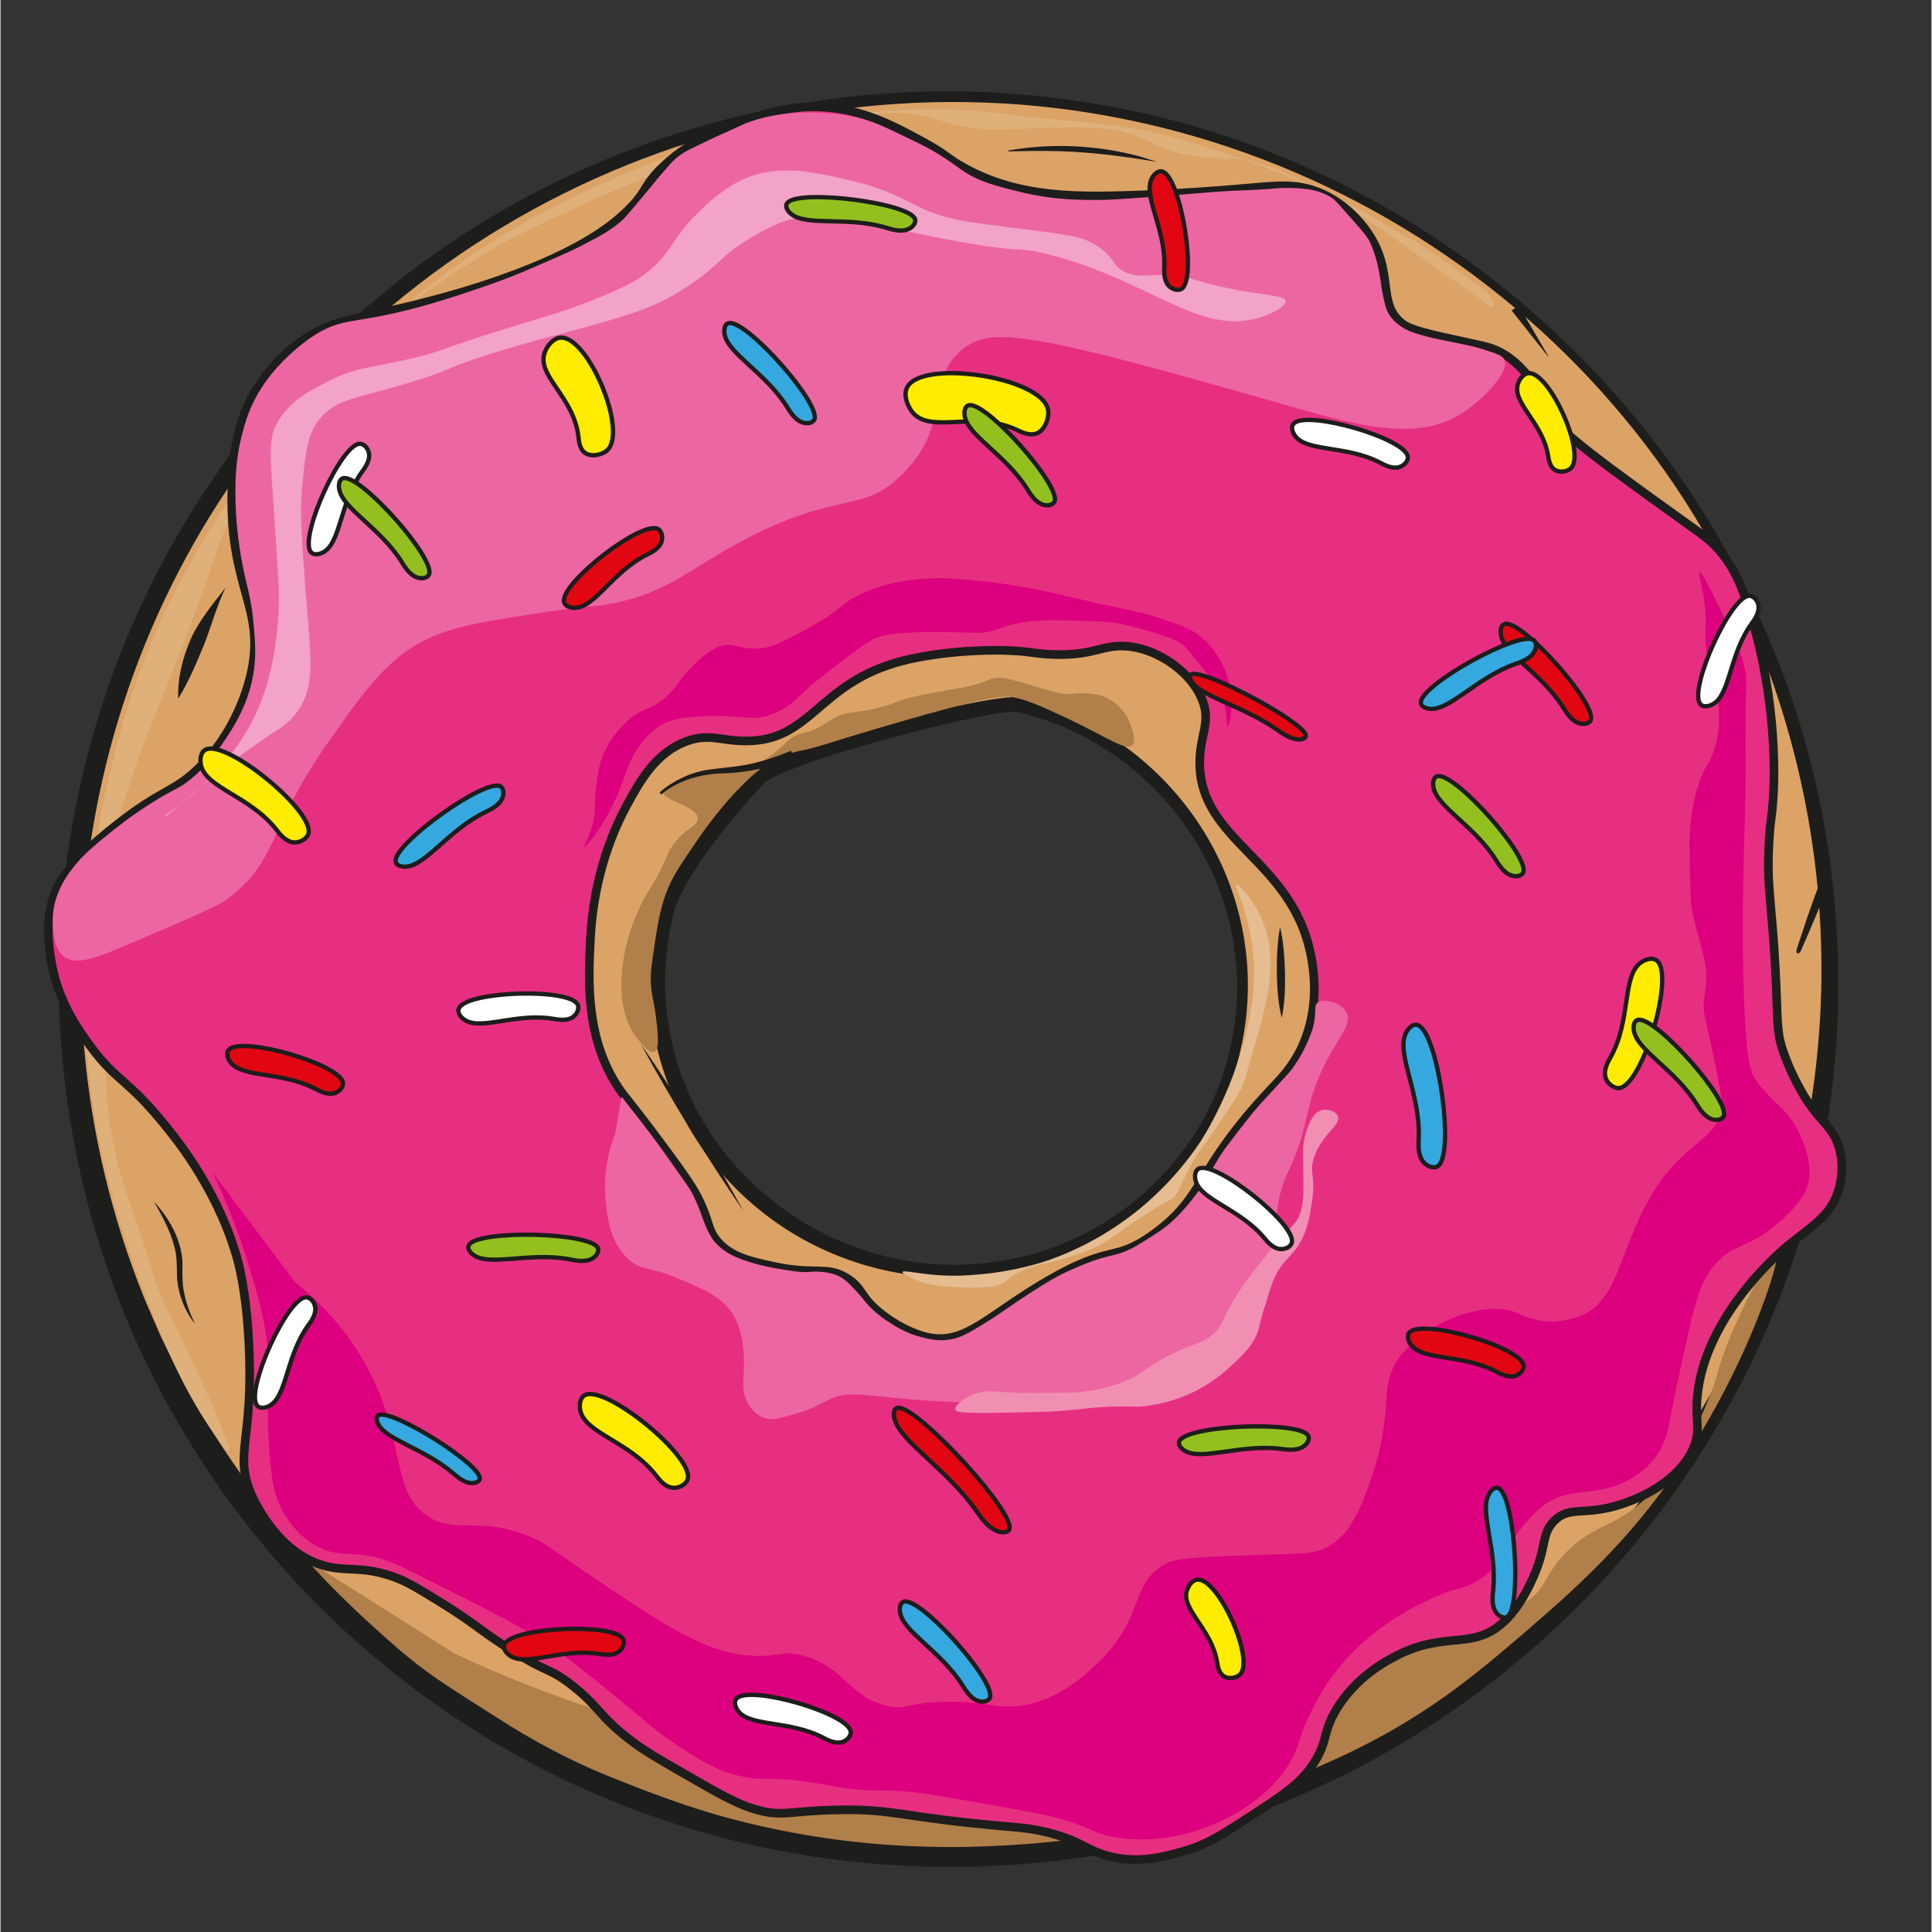 <svg xmlns="http://www.w3.org/2000/svg" xmlns:xlink="http://www.w3.org/1999/xlink" width="300" zoomAndPan="magnify" viewBox="0 0 224.88 225" height="300" preserveAspectRatio="xMidYMid meet" version="1.0"><rect x="0" y="0" width="224.88" height="225" fill="#333333" stroke="none"/><defs><clipPath id="3b95d020a1"><path d="M 0 5.953 L 224.762 5.953 L 224.762 218.836 L 0 218.836 Z M 0 5.953 " clip-rule="nonzero"/></clipPath></defs><path fill="#dba366" d="M 203.555 70.609 C 203.555 70.602 203.555 70.602 203.547 70.59 C 202.504 68.324 201.367 66.098 200.145 63.922 L 200.137 63.914 C 182.652 32.523 149.082 11.281 110.543 11.281 C 105.449 11.281 100.465 11.652 95.57 12.371 L 95.562 12.371 C 92.277 12.84 89.055 13.477 85.879 14.266 C 69.793 18.227 55.203 25.996 43.125 36.543 C 37.109 41.789 31.727 47.723 27.078 54.23 C 17.629 67.445 11.254 83.004 8.992 99.859 C 8.379 104.352 8.07 108.93 8.07 113.594 C 8.07 115.098 8.102 116.602 8.172 118.086 C 10.523 172.504 55.457 215.906 110.547 215.906 C 115.941 215.906 121.242 215.496 126.402 214.684 C 134.633 213.41 142.539 211.156 150 208.047 C 168.688 200.258 184.57 187.102 195.707 170.512 C 196.168 169.84 196.609 169.156 197.043 168.469 C 201.734 161.129 205.5 153.156 208.191 144.707 C 209.746 139.855 210.941 134.852 211.746 129.719 C 212.586 124.465 213.02 119.078 213.02 113.598 C 213.016 98.242 209.633 83.676 203.555 70.609 Z M 143.738 122.574 C 139.199 140.621 120.57 151.52 102.156 146.898 C 83.738 142.277 72.492 123.891 77.031 105.844 C 78.062 101.723 83.355 94.977 87.797 90.152 C 90.477 87.246 115.953 80.852 118.613 81.52 C 137.031 86.133 148.289 104.527 143.738 122.574 Z M 143.738 122.574 " fill-opacity="1" fill-rule="nonzero"/><path fill="#1d1d1b" d="M 202.926 70.75 C 185 31.223 141.406 6.02 95.621 13.055 C 74.988 16.043 54.84 26.031 39.742 40.926 C 10.398 69.586 1.391 113.273 16.758 151.23 C 17.309 152.547 18.152 154.43 18.719 155.75 C 20.145 158.688 21.656 161.652 23.305 164.465 C 27.977 172.336 33.781 179.676 40.355 186.047 C 55.43 200.594 74.859 210.148 95.582 213.273 C 96.621 213.391 99.938 213.844 100.965 213.918 C 102.465 214.012 104.379 214.203 105.879 214.262 C 109.145 214.34 112.477 214.457 115.738 214.25 C 187.52 210.359 232.324 136.109 202.926 70.75 Z M 204.184 70.473 C 209.93 82.469 213.242 95.852 213.867 109.16 C 217.008 165.551 172.332 214.637 115.895 217.289 C 85.535 218.805 56.414 207.27 35.398 185.336 C 26.094 175.551 18.637 163.93 13.766 151.344 C -2.305 109.801 9.98 62.527 44.469 34.223 C 67.145 15.418 97.594 7.211 126.555 11.945 C 161.168 17.285 190.395 40.734 204.184 70.473 Z M 204.184 70.473 " fill-opacity="1" fill-rule="nonzero"/><path fill="#1d1d1b" d="M 144.363 122.734 C 139.848 140.641 120.438 152.098 102.492 147.773 C 89.051 144.957 77.879 133.773 75.324 120.242 C 74.34 115.324 74.449 110.16 75.691 105.281 C 76.207 103.422 77.168 101.668 78.152 100.055 C 80.582 96.133 83.492 92.637 86.562 89.234 C 86.754 89.02 87.008 88.793 87.223 88.629 C 88.957 87.422 90.969 86.73 92.898 86.02 C 97.133 84.547 101.414 83.348 105.758 82.289 C 109.023 81.508 112.289 80.754 115.633 80.277 C 116.699 80.156 117.871 79.953 118.965 80.172 C 137.41 84.816 149.395 104.273 144.363 122.734 Z M 143.113 122.418 C 147.438 104.773 135.82 86.867 118.254 82.875 C 116.453 82.91 114.656 83.352 112.871 83.699 C 110.738 84.145 108.609 84.656 106.488 85.195 C 101.227 86.594 95.941 87.992 90.953 90.074 C 90.215 90.41 89.527 90.707 88.922 91.188 C 85.281 95.23 81.602 99.48 79.141 104.34 C 78.84 104.941 78.609 105.57 78.426 106.207 C 77.32 110.621 77.07 115.258 77.871 119.762 C 80.84 137.328 98.148 149.516 115.73 146.957 C 128.82 145.262 140.191 135.344 143.113 122.418 Z M 143.113 122.418 " fill-opacity="1" fill-rule="nonzero"/><path fill="#e0b07b" d="M 26.594 169.031 C 26.688 168.98 26.832 168.598 24.16 162.547 C 20.273 153.742 18.836 151.996 17.625 147.957 C 17.434 147.332 16.828 145.234 15.828 142.324 C 15.367 140.977 15.078 140.215 14.891 139.68 C 12.957 134.266 12.465 128.859 12.371 127.691 C 12.145 124.961 12.395 124.801 12.371 120.523 C 12.32 112.363 11.406 110.391 11.473 105.938 C 11.531 102.148 12.676 98.633 14.934 91.602 C 17.219 84.496 18.43 82.734 22.5 71.766 C 25.066 64.844 24.836 64.863 25.832 62.422 C 33.262 44.176 49.91 33.605 54.934 30.426 C 59.082 27.793 62.781 26.109 70.188 22.746 C 70.188 22.746 97.711 10.234 108.641 13.789 C 109.047 13.918 110.582 14.457 112.746 14.812 C 115.641 15.289 117.121 15.023 120.562 14.938 C 126.648 14.789 129.691 14.719 132.613 15.961 C 134.031 16.566 134.898 17.191 136.973 17.754 C 139.656 18.48 141.77 18.395 142.484 18.395 C 151.109 18.355 163.75 29.094 170.004 33.195 C 170.648 33.621 170.926 33.777 171.543 34.219 C 172.98 35.262 173.543 35.91 173.766 35.754 C 173.969 35.617 173.77 34.891 173.441 34.391 C 173.211 34.035 172.938 33.832 172.863 33.781 C 165.934 28.773 164.82 28.152 164.82 28.152 C 158.891 24.84 160.203 25.391 157.801 24.152 C 155.887 23.16 150.176 20.297 142.098 17.688 C 137.848 16.316 135.609 15.594 132.227 15 C 127.648 14.199 123.602 14.094 116.395 13.211 C 116.066 13.172 115.438 13.09 114.57 13.008 C 114.57 13.008 111.094 12.672 107.422 12.699 C 104.066 12.727 89.434 13.578 74.715 19.418 C 70.609 21.051 66.586 23.031 66.129 23.262 C 66.129 23.262 62.203 25.203 58.691 27.27 C 39.883 38.355 26.262 58.797 26.262 58.797 C 21.711 65.629 19.207 71.09 18.484 72.703 C 15.145 80.164 13.676 86.184 12.758 90.023 C 8.852 106.395 9.734 119.105 10.023 122.449 C 10.383 126.645 11.008 130.195 11.133 130.895 C 12.246 137.137 13.742 141.785 14.723 144.805 C 15.793 148.09 16.664 150.289 18.141 154.02 C 19.246 156.812 21.355 161.969 24.977 167.16 C 26.004 168.633 26.457 169.105 26.594 169.031 Z M 26.594 169.031 " fill-opacity="1" fill-rule="nonzero"/><path fill="#b17f49" d="M 35.656 181.691 C 36.16 182.254 36.844 183.008 37.676 183.879 C 38.414 184.656 40.418 186.734 43.352 189.383 C 45.574 191.391 47.082 192.754 49.332 194.438 C 51.27 195.887 53.262 197.145 57.238 199.668 C 58.969 200.766 59.836 201.316 60.766 201.859 C 64.25 203.91 67.082 205.23 68.52 205.875 C 69.031 206.105 70.18 206.613 72.285 207.441 C 74.723 208.402 78.48 209.887 82.836 211.184 C 85.02 211.832 91.246 213.59 99.582 214.512 C 101.113 214.68 105.551 215.133 111.379 215.109 C 111.379 215.109 118.082 215.078 124.453 214.254 C 138.145 212.484 151.004 206.906 155.477 204.871 C 157.145 204.113 159.469 202.988 162.141 201.457 C 166.164 199.148 170.117 196.41 175.215 192.07 C 182.359 185.992 188.504 180.699 194.445 172.34 C 203.566 159.523 207.438 146.117 206.879 145.844 C 206.508 145.664 203.262 150.91 200.941 156.938 C 199.762 159.996 200.145 159.82 199.207 162.188 C 197.938 165.398 194.648 173.719 187.777 177.227 C 186.383 177.938 184.371 178.691 182.309 180.812 C 180.766 182.395 180.035 183.879 179.746 184.395 C 177.043 189.141 167.129 189.504 162.309 190.195 C 149.145 192.09 150.539 199.828 135.305 204.359 C 128.191 206.48 121.957 206.281 109.496 205.895 C 96.402 205.488 86.656 203.543 84.027 202.996 C 75.891 201.301 65.031 198.281 52.918 192.586 " fill-opacity="1" fill-rule="nonzero"/><path fill="#e72f82" d="M 214.031 133.141 C 213.539 131.617 212.797 130.957 211.742 129.711 C 211.398 129.301 211.016 128.828 210.598 128.238 C 210.598 128.238 208.898 125.844 207.656 122.355 C 206.734 119.789 207.004 118.766 206.672 112.551 C 206.25 104.59 205.648 103.176 205.941 97.84 C 206.078 95.125 206.242 95.395 206.422 92.688 C 206.523 91.234 207.086 81.652 203.562 70.609 C 203.562 70.602 203.562 70.602 203.555 70.59 C 202.68 67.852 201.816 65.848 200.148 63.922 L 200.141 63.914 C 199.137 62.742 198.344 62.199 195.383 60.094 C 190.434 56.555 188.062 54.789 187.277 54.211 C 181.531 49.898 180.711 48.785 180.16 47.594 C 179.836 46.891 179.434 45.797 178.441 44.402 C 177.941 43.703 176.906 42.266 175.25 41.215 C 173.82 40.301 172.66 40.141 170.828 39.742 C 166.422 38.789 164.211 38.309 163.219 37.539 C 160.156 35.16 162.465 31.531 159.051 26.75 C 158.355 25.785 156.59 23.582 153.648 22.34 C 150.879 21.176 148.59 21.496 144.559 21.848 C 144.559 21.848 138.527 22.387 132.773 22.586 C 125.844 22.82 118.766 23.07 112.156 19.398 C 110.148 18.285 110.207 17.934 107.484 16.449 C 104.102 14.613 100.418 12.602 95.578 12.367 L 95.566 12.367 C 91.641 12.18 88.699 13.242 85.887 14.266 C 83.488 15.137 79.973 16.461 76.797 19.637 C 75.062 21.371 75.133 22.191 73.605 23.809 C 71.938 25.57 68.754 28.441 60.352 31.648 C 54.465 33.902 48.895 35.227 46.352 35.816 C 45.125 36.098 44.07 36.328 43.125 36.539 C 39.773 37.273 37.938 37.676 35.547 39.246 C 31.953 41.625 30.074 44.684 29.41 45.863 C 28.246 47.969 27.41 50.406 27.082 54.227 C 27.031 54.84 26.992 55.48 26.961 56.16 C 26.449 68.262 30.93 70.418 29.168 78.227 C 28.891 79.469 27.484 85.145 22.785 89.504 C 20.004 92.082 18.715 91.738 13.453 95.871 C 11.457 97.445 10.02 98.762 8.996 99.852 C 7.078 101.887 6.555 103.121 6.336 103.723 C 5.18 106.801 5.582 109.578 5.844 111.32 C 6.246 114.027 7.172 116.273 8.176 118.078 C 8.98 119.512 9.82 120.684 10.504 121.605 C 13.477 125.637 14.75 125.316 19.102 130.68 C 20.164 131.992 21.66 133.855 23.277 136.562 C 24.172 138.066 26.129 141.395 27.449 145.879 C 27.711 146.75 28.613 149.926 28.922 156.176 C 29.484 167.383 27.164 168.906 29.172 173.578 C 29.496 174.348 32.156 180.316 37.516 181.91 C 40.316 182.742 42.113 181.859 46.113 183.383 C 47.449 183.895 48.641 184.613 51.023 186.078 C 55.113 188.574 55.801 189.469 59.367 191.715 C 63.883 194.562 63.664 193.711 66.242 195.637 C 69.66 198.203 69.586 199.375 73.363 202.25 C 74.848 203.395 76.316 204.246 79.246 205.934 C 83.625 208.457 85.816 209.723 88.094 210.344 C 91.145 211.184 91.84 210.434 97.664 210.344 C 104.363 210.242 104.746 211.215 117.559 212.309 C 118.773 212.41 120.262 212.531 122.219 213.043 C 124.258 213.574 125.363 214.156 126.406 214.676 C 127.195 215.078 127.961 215.445 129.094 215.738 C 132.449 216.602 135.363 215.816 137.438 215.246 C 140.312 214.477 142.078 213.332 145.543 211.086 C 147.422 209.863 148.855 208.926 150 208.039 C 151.219 207.074 152.121 206.164 152.902 204.949 C 154.66 202.262 153.887 201.379 155.605 198.582 C 157.875 194.883 161.289 193.07 162.484 192.457 C 168.266 189.461 171.367 191.844 175.004 188.527 C 176.859 186.832 177.938 184.488 178.441 183.383 C 180.098 179.754 179.371 178.32 180.902 176.77 C 182.699 174.922 184.414 176.227 188.754 174.805 C 189.574 174.535 193.32 173.301 195.711 170.504 C 196.242 169.902 196.695 169.219 197.047 168.457 C 198.059 166.273 197.324 165.289 197.586 162.305 C 198.402 153.281 206.617 146.043 207.66 145.148 C 207.84 144.996 208.012 144.848 208.191 144.695 C 210.875 142.492 213.133 141.316 214.035 138.281 C 214.191 137.746 214.812 135.559 214.031 133.141 Z M 102.156 146.898 C 83.738 142.277 72.492 123.891 77.031 105.844 C 78.062 101.723 83.355 94.977 87.797 90.152 C 90.477 87.246 115.953 80.852 118.613 81.52 C 137.031 86.133 148.285 104.527 143.738 122.574 C 139.199 140.621 120.574 151.52 102.156 146.898 Z M 102.156 146.898 " fill-opacity="1" fill-rule="nonzero"/><g clip-path="url(#3b95d020a1)"><path stroke-linecap="butt" transform="matrix(0.298, 0, 0, 0.298, -50.923, -46.947)" fill="none" stroke-linejoin="miter" d="M 889.185 605.335 C 887.533 600.214 885.042 597.995 881.503 593.807 C 880.349 592.428 879.064 590.839 877.662 588.856 C 877.662 588.856 871.959 580.808 867.79 569.082 C 864.696 560.456 865.601 557.016 864.487 536.126 C 863.071 509.366 861.052 504.613 862.035 486.677 C 862.494 477.552 863.045 478.458 863.648 469.358 C 863.989 464.474 865.876 432.266 854.052 395.147 C 854.052 395.12 854.052 395.12 854.025 395.081 C 851.089 385.877 848.192 379.141 842.594 372.668 L 842.568 372.641 C 839.199 368.702 836.538 366.877 826.601 359.8 C 809.991 347.904 802.034 341.969 799.399 340.026 C 780.115 325.53 777.362 321.788 775.513 317.783 C 774.425 315.42 773.075 311.743 769.745 307.056 C 768.067 304.706 764.593 299.874 759.035 296.342 C 754.237 293.269 750.343 292.731 744.195 291.392 C 729.408 288.188 721.988 286.573 718.658 283.986 C 708.38 275.99 716.128 263.792 704.67 247.72 C 702.337 244.477 696.412 237.072 686.54 232.896 C 677.246 228.984 669.564 230.06 656.035 231.242 C 656.035 231.242 635.794 233.054 616.484 233.724 C 593.228 234.512 569.474 235.352 547.293 223.009 C 540.554 219.267 540.751 218.086 531.614 213.096 C 520.261 206.925 507.899 200.163 491.656 199.375 L 491.617 199.375 C 478.442 198.745 468.571 202.316 459.132 205.756 C 451.083 208.684 439.284 213.136 428.627 223.81 C 422.806 229.64 423.042 232.398 417.916 237.833 C 412.319 243.755 401.634 253.406 373.436 264.186 C 353.68 271.762 334.986 276.213 326.452 278.196 C 322.336 279.141 318.796 279.916 315.624 280.625 C 304.376 283.093 298.215 284.446 290.192 289.724 C 278.131 297.72 271.825 308.001 269.597 311.967 C 265.69 319.044 262.885 327.237 261.784 340.078 C 261.613 342.14 261.482 344.293 261.377 346.578 C 259.66 387.255 274.696 394.503 268.784 420.75 C 267.853 424.926 263.134 444.004 247.363 458.657 C 238.03 467.323 233.703 466.168 216.045 480.06 C 209.346 485.351 204.522 489.776 201.087 493.439 C 194.651 500.28 192.894 504.429 192.16 506.451 C 188.28 516.798 189.63 526.133 190.508 531.99 C 191.858 541.089 194.965 548.639 198.334 554.705 C 201.035 559.524 203.853 563.463 206.148 566.561 C 216.124 580.112 220.397 579.035 235.001 597.063 C 238.567 601.475 243.588 607.738 249.015 616.837 C 252.017 621.892 258.585 633.079 263.016 648.153 C 263.894 651.081 266.923 661.755 267.958 682.764 C 269.846 720.434 262.059 725.555 268.797 741.259 C 269.885 743.846 278.813 763.908 296.799 769.266 C 306.198 772.062 312.229 769.095 325.653 774.216 C 330.136 775.936 334.134 778.352 342.131 783.276 C 355.857 791.666 358.164 794.673 370.133 802.222 C 385.287 811.794 384.553 808.932 393.205 815.405 C 404.676 824.032 404.427 827.971 417.103 837.635 C 422.085 841.482 427.014 844.344 436.846 850.016 C 451.542 858.499 458.896 862.753 466.539 864.84 C 476.777 867.663 479.111 865.142 498.657 864.84 C 521.139 864.499 522.424 867.768 565.423 871.445 C 569.5 871.786 574.494 872.193 581.062 873.913 C 587.905 875.699 591.615 877.655 595.116 879.402 C 597.764 880.754 600.333 881.988 604.135 882.973 C 615.396 885.875 625.175 883.236 632.136 881.319 C 641.785 878.732 647.71 874.885 659.338 867.335 C 665.644 863.225 670.455 860.074 674.296 857.094 C 678.386 853.85 681.414 850.791 684.036 846.708 C 689.936 837.674 687.34 834.707 693.108 825.305 C 700.725 812.871 712.182 806.779 716.194 804.717 C 735.595 794.646 746.004 802.656 758.209 791.508 C 764.436 785.81 768.054 777.932 769.745 774.216 C 775.304 762.018 772.865 757.199 778.004 751.986 C 784.035 745.776 789.79 750.161 804.354 745.382 C 807.107 744.476 819.679 740.327 827.702 730.925 C 829.485 728.903 831.005 726.606 832.185 724.045 C 835.581 716.705 833.116 713.397 833.994 703.365 C 836.734 673.034 864.303 648.704 867.803 645.697 C 868.406 645.185 868.983 644.686 869.586 644.174 C 878.592 636.769 886.17 632.816 889.198 622.614 C 889.722 620.815 891.807 613.463 889.185 605.335 Z M 513.733 651.58 C 451.922 636.046 414.18 574.243 429.413 513.581 C 432.874 499.729 450.637 477.053 465.543 460.837 C 474.536 451.068 560.035 429.574 568.962 431.819 C 630.773 447.326 668.541 509.156 653.282 569.818 C 638.049 630.479 575.543 667.113 513.733 651.58 Z M 513.733 651.58 " stroke="#1d1d1b" stroke-width="3.37" stroke-opacity="1" stroke-miterlimit="10"/></g><path stroke-linecap="butt" transform="matrix(0.298, 0, 0, 0.298, -50.923, -46.947)" fill-opacity="1" fill="#dba366" fill-rule="nonzero" stroke-linejoin="miter" d="M 683.21 532.016 C 676.341 493.321 639.373 486.756 639.543 455.375 C 639.609 444.332 644.184 439.737 640.356 430.637 C 635.505 419.109 620.771 409.314 607.386 410.049 C 600.923 410.417 597.344 413.148 585.991 413.345 C 579.791 413.45 575.242 412.741 573.616 412.505 C 560.114 410.614 537.854 412.071 523.368 415.813 C 489.965 424.401 488.051 447.484 461.557 447.116 C 452.328 447.024 447.845 444.122 439.324 447.116 C 427.053 451.436 420.722 462.793 415.425 472.654 C 411.296 480.335 402.696 498.442 401.412 524.584 C 400.599 540.997 399.524 562.937 412.135 582.252 C 415.124 586.834 416.212 587.136 430.265 606.136 C 440.202 619.594 442.706 623.533 445.092 629.219 C 448.12 636.427 447.674 638.594 450.847 642.402 C 456.012 648.599 463.314 650.319 472.281 652.275 C 489.598 656.109 493.885 652 501.934 657.226 C 507.964 661.125 506.693 664.132 514.309 670.395 C 520.064 675.148 527.694 679.127 534.065 680.308 C 548.42 682.895 557.177 671.38 580.236 658.026 C 605.839 643.202 605.616 651.291 621.413 639.933 C 642.034 625.07 637.59 614.789 667.545 583.053 C 671.346 579.035 676.276 574.085 679.907 565.76 C 686.37 550.976 684.049 536.69 683.21 532.016 Z M 653.282 569.818 C 638.049 630.479 575.53 667.113 513.733 651.58 C 451.922 636.046 414.18 574.243 429.413 513.581 C 432.874 499.729 450.637 477.053 465.543 460.837 C 474.536 451.068 560.035 429.574 568.962 431.819 C 630.773 447.326 668.554 509.156 653.282 569.818 Z M 653.282 569.818 " stroke="#1d1d1b" stroke-width="3.37" stroke-opacity="1" stroke-miterlimit="10"/><path fill="#e5bd91" d="M 146.84 118.988 C 146.578 120.027 146.379 120.512 145.301 124.359 C 144.961 125.582 144.879 125.883 144.66 126.414 C 144.258 127.359 143.926 127.77 142.18 130.426 C 141.355 131.68 141.395 131.641 141.117 132.043 C 140.23 133.305 139.93 133.566 139.32 134.516 C 138.887 135.188 138.637 135.688 138.203 136.523 C 137.238 138.426 137.238 138.848 136.586 139.469 C 136.242 139.793 136.195 139.73 134.871 140.492 C 133.867 141.074 133.184 141.527 132.098 142.238 C 130.223 143.469 130.051 143.738 129.066 144.371 C 127.309 145.496 125.789 145.977 124.105 146.508 C 121.129 147.441 120.078 147.242 118.078 148.477 C 117.113 149.066 117.234 149.199 116.504 149.539 C 116.09 149.727 115.047 150.16 110.992 149.879 C 108.703 149.719 107.789 149.5 106.973 149.199 C 106.102 148.875 104.984 148.336 105.047 148.137 C 105.125 147.887 106.855 148.355 109.363 148.516 C 111.27 148.637 112.688 148.527 113.852 148.426 C 118.168 148.078 121.395 146.992 122.266 146.684 C 122.969 146.434 125.27 145.602 128.027 143.996 C 128.781 143.559 130.418 142.562 132.266 141.102 C 136.113 138.031 138.543 134.754 139.695 133.027 C 139.695 133.027 144.055 126.574 145.551 117.969 C 146.023 115.293 146.016 113.535 145.984 112.727 C 145.883 109.539 145.133 106.934 144.91 106.199 C 144.309 104.188 143.715 103.102 143.883 103.004 C 144.145 102.852 145.941 104.746 146.969 107.223 C 148.738 111.508 147.574 116.09 146.84 118.988 Z M 146.84 118.988 " fill-opacity="1" fill-rule="nonzero"/><path fill="#b17f49" d="M 76.141 122.508 C 76.805 122.242 76.523 119.988 76.336 118.461 C 76.078 116.367 75.684 115.582 75.738 113.66 C 75.754 113.023 75.812 112.535 75.906 111.867 C 76.414 108.309 76.707 106.238 77.488 104.082 C 78.168 102.203 79.145 100.777 81.102 97.918 C 83.223 94.816 84.984 92.871 86.141 91.688 C 88.078 89.711 89.496 88.656 91.27 87.977 C 92.176 87.629 92.891 87.488 93.215 87.422 C 95.59 86.938 95.84 86.656 103.996 84.285 C 115.621 80.91 116.906 80.953 118.293 81.277 C 119.949 81.664 121.473 82.375 124.246 83.668 C 128.672 85.734 131.023 87.508 131.797 86.781 C 132.324 86.285 131.805 84.914 131.543 84.223 C 131.43 83.934 130.836 82.43 129.234 81.492 C 128.07 80.812 126.941 80.762 126.156 80.727 C 125.402 80.691 125.23 80.789 124.535 80.812 C 123.219 80.852 122.613 80.539 120.004 79.789 C 117.914 79.184 116.859 78.883 116.156 78.934 C 115.047 79.016 115.09 79.336 112.996 79.871 C 112.047 80.117 112.062 80.043 109.32 80.555 C 107.793 80.84 107.027 80.98 106.332 81.152 C 104.359 81.629 104.371 81.855 102.57 82.348 C 99.527 83.176 98.965 82.68 97.098 83.625 C 96.23 84.066 96.145 84.281 94.875 84.906 C 93.766 85.453 92.887 85.309 91.883 86.102 C 91.586 86.336 91.613 86.375 91.137 86.828 C 91.137 86.828 90.098 87.816 88.68 88.703 C 87.059 89.723 85.484 89.504 82.156 90.199 C 80.137 90.625 77.195 91.238 77.145 92.172 C 77.082 93.281 81.152 93.789 81.199 95.316 C 81.227 96.254 79.672 96.398 78.207 98.559 C 77.562 99.508 77.816 99.496 76.754 101.543 C 75.75 103.477 75.387 103.754 74.617 105.301 C 74.617 105.301 73.816 106.902 73.25 108.711 C 72.949 109.668 70.77 116.938 74.273 121.086 C 74.445 121.273 75.547 122.75 76.141 122.508 Z M 76.141 122.508 " fill-opacity="1" fill-rule="nonzero"/><path fill="#1d1d1b" d="M 92.449 88.352 C 89.879 89.328 87.141 89.949 84.395 90.059 C 81.711 90.09 79.043 90.789 76.941 92.523 C 76.941 92.523 76.75 92.297 76.75 92.297 C 78.301 90.938 80.254 90 82.297 89.66 C 84.309 89.359 86.34 89.293 88.289 88.73 C 89.582 88.395 90.844 87.949 92.07 87.426 Z M 92.449 88.352 " fill-opacity="1" fill-rule="nonzero"/><path fill="#1d1d1b" d="M 74.559 121.566 C 78.895 127.84 82.844 134.363 86.523 141.043 C 82.23 134.742 78.199 128.27 74.559 121.566 Z M 74.559 121.566 " fill-opacity="1" fill-rule="nonzero"/><path fill="#ffffff" d="M 209.27 111.051 C 210.324 108.281 211.383 105.512 212.441 102.738 " fill-opacity="1" fill-rule="nonzero"/><path fill="#1d1d1b" d="M 209.258 111.051 C 209.082 110.785 209.168 110.617 209.223 110.441 L 209.395 109.914 C 209.609 109.242 210.219 107.434 210.449 106.746 C 210.934 105.34 211.434 103.945 211.973 102.562 C 211.973 102.562 212.91 102.918 212.91 102.918 C 212.16 104.926 211.23 107.121 210.379 109.098 C 210.379 109.098 209.93 110.117 209.93 110.117 L 209.707 110.629 C 209.633 110.797 209.586 110.977 209.277 111.059 Z M 209.258 111.051 " fill-opacity="1" fill-rule="nonzero"/><path fill="#1d1d1b" d="M 17.879 139.938 C 19.609 141.852 21.004 144.223 21.184 146.863 C 21.203 148.137 21.113 149.379 21.398 150.629 C 21.641 151.855 22.086 153.043 22.664 154.188 C 21.453 152.684 20.703 150.758 20.562 148.816 C 20.512 147.512 20.602 146.332 20.215 145.09 C 19.734 143.25 18.82 141.598 17.879 139.938 Z M 17.879 139.938 " fill-opacity="1" fill-rule="nonzero"/><path fill="#ec66a2" d="M 7.348 111.363 C 8.773 112.508 11.273 111.516 14.461 110.156 C 21.668 107.086 25.281 105.562 26.426 104.695 C 32.438 100.152 30.977 96.695 38.051 86.605 C 42.629 80.074 45.387 76.137 50.699 73.977 C 53.695 72.762 57.219 72.23 63.688 71.246 C 68.832 70.469 69.082 70.738 71.551 70.223 C 77.777 68.922 79.988 66.402 86.25 63.059 C 97.633 56.969 100.254 59.988 105.051 55.207 C 111.004 49.273 107.547 44.051 112.23 40.531 C 115.48 38.086 119.797 38.609 149.148 47.016 C 157.57 49.426 164.82 51.66 170.344 48.039 C 172.574 46.574 175.828 43.312 175.129 41.855 C 174.906 41.391 174.113 41.141 172.523 40.637 C 171.871 40.434 171.27 40.277 168.645 39.75 C 167.449 39.508 166.391 39.309 164.992 38.875 C 164.336 38.672 163.734 38.461 163.078 38 C 162.789 37.797 162.195 37.371 161.723 36.637 C 161.336 36.035 161.203 35.387 160.941 34.086 C 160.789 33.324 160.781 33.039 160.484 31.461 C 160.41 31.062 160.371 30.863 160.336 30.703 C 160.32 30.637 160.027 29.363 159.562 28.367 C 159.246 27.691 158.895 27.23 157.75 25.938 C 156.184 24.168 155.402 23.285 155.164 23.121 C 153.359 21.891 151.258 21.891 149.445 21.887 C 148.543 21.883 148.848 21.965 146.242 22.102 C 144.711 22.18 144.098 22.176 142.566 22.27 C 141.613 22.328 140.988 22.379 140.004 22.461 C 138.656 22.574 135.395 22.84 133.191 22.996 C 130.539 23.18 129.211 23.273 128.027 23.285 C 125.812 23.301 122.625 23.309 118.703 22.34 C 115.805 21.625 113.855 21.145 111.844 19.73 C 111.191 19.273 110.23 18.508 108.574 17.559 C 108.305 17.402 107.527 16.961 105.691 16.086 C 103.5 15.039 102.406 14.52 101.395 14.164 C 98.949 13.309 96.887 13.203 95.438 13.141 C 93.816 13.074 90.469 12.961 86.781 14.359 C 86.582 14.438 85.262 15.051 82.617 16.277 C 80.113 17.441 79.746 17.633 79.219 18.008 C 78.254 18.695 77.863 19.215 75.887 21.59 C 73.828 24.066 72.789 25.312 72.359 25.688 C 70.992 26.891 69.77 27.52 67.535 28.676 C 66.52 29.199 65.293 29.734 62.836 30.809 C 60.902 31.652 59.922 32.043 59.395 32.246 C 58.305 32.672 57.309 33.031 56.211 33.41 C 54.512 33.992 51.684 34.969 48.582 35.801 C 41.18 37.793 39.922 36.93 36.656 38.984 C 36.297 39.207 34.75 40.195 33.07 41.895 C 32.223 42.75 30.75 44.266 29.547 46.648 C 28.781 48.164 28.441 49.402 28.168 50.438 C 27.305 53.684 27.336 56.344 27.367 58.277 C 27.398 60.156 27.566 61.535 27.738 62.898 C 28.34 67.785 29.043 68.449 29.422 72.191 C 29.668 74.664 29.875 76.75 29.25 79.441 C 28.539 82.512 27.133 84.672 26.199 86.082 C 25.383 87.316 24.199 89.078 22.129 90.754 C 20.527 92.051 20.289 91.766 17.242 93.73 C 14.969 95.195 13.477 96.402 12.098 97.52 C 10.098 99.148 9.199 100.07 8.402 101.105 C 7.395 102.414 6.984 103.332 6.891 103.551 C 6.598 104.227 5.992 105.668 6.09 107.547 C 6.141 108.586 6.238 110.473 7.348 111.363 Z M 7.348 111.363 " fill-opacity="1" fill-rule="nonzero"/><path fill="#ec66a2" d="M 72.328 127.727 C 72.48 127.914 72.688 128.176 72.926 128.48 C 73.066 128.66 73.703 129.465 74.41 130.383 C 75.215 131.426 75.836 132.227 76.621 133.293 C 77.039 133.859 76.855 133.621 79.027 136.684 C 80.109 138.215 80.324 138.508 80.629 139.117 C 80.84 139.531 81.242 140.387 81.621 141.453 C 81.82 142 82.008 142.605 82.422 143.438 C 82.684 143.953 82.852 144.199 82.969 144.363 C 83.07 144.504 83.434 144.984 84.105 145.5 C 84.762 146 85.355 146.27 85.727 146.43 C 86.281 146.664 87.879 147.301 90.484 147.742 C 92.309 148.051 93.215 148.203 94.184 148.129 C 94.453 148.105 95.078 148.039 95.906 148.152 C 96.215 148.191 96.781 148.266 97.375 148.508 C 98.285 148.875 98.828 149.457 99.875 150.602 C 100.691 151.496 100.605 151.547 101.223 152.172 C 102.086 153.051 102.879 153.586 103.32 153.883 C 104.113 154.41 105.383 155.246 107.23 155.719 C 107.98 155.914 108.902 156.148 110.047 156.062 C 111.48 155.953 112.504 155.395 114.066 154.441 C 116.754 152.797 117.52 152.121 119.746 150.688 C 121.707 149.426 122.91 148.66 124.703 147.871 C 126.004 147.301 127.07 146.832 128.59 146.418 C 129.633 146.141 130.113 146.094 131.07 145.695 C 131.922 145.336 132.527 144.957 133.59 144.285 C 134.699 143.586 135.254 143.234 135.898 142.707 C 137.172 141.664 138.027 140.621 138.719 139.766 C 139.207 139.16 139.547 138.68 139.656 138.527 C 141.043 136.574 141.246 135.66 142.648 133.707 C 142.75 133.566 142.977 133.266 143.438 132.668 C 144.824 130.855 145.629 129.809 146.719 128.57 C 146.77 128.512 146.707 128.586 148.5 126.633 C 150.051 124.945 150.16 124.824 150.379 124.531 C 150.578 124.27 151.375 123.199 152.09 121.609 C 152.5 120.695 152.789 120.062 152.965 119.137 C 153.242 117.695 152.953 117.156 153.352 116.809 C 154.008 116.242 156.02 116.668 156.707 117.832 C 157.773 119.645 154.617 121.535 152.73 127.688 C 151.988 130.113 152.031 131.281 150.809 134.473 C 149.984 136.629 149.766 136.613 149.27 138.184 C 148.516 140.566 148.629 141.848 148.246 145.605 C 147.883 149.199 147.699 150.992 147.348 151.879 C 146.16 154.871 143.746 156.414 140.426 158.535 C 138.676 159.652 135.035 161.93 129.66 163.016 C 127.352 163.477 124.543 163.457 119.02 163.398 C 113.094 163.332 110.129 163.301 106.582 163.016 C 100.363 162.512 98.5 161.871 96.199 163.141 C 94.449 164.105 93.496 164.383 91.582 164.934 C 90.488 165.25 89.641 165.414 88.766 165.062 C 87.688 164.625 87.164 163.641 86.973 163.27 C 86.238 161.852 86.559 160.676 86.586 159.047 C 86.598 158.387 86.645 155.453 85.434 153.285 C 84.23 151.145 82.062 150.223 79.023 148.934 C 75.414 147.402 74.742 148.039 73.254 146.758 C 70.82 144.664 70.578 141.203 70.438 139.207 C 70.223 136.215 70.918 133.723 71.59 132.043 " fill-opacity="1" fill-rule="nonzero"/><path fill="#dd007e" d="M 24.672 136.508 C 26.062 139.371 27.672 143.164 29.031 147.77 C 30.062 151.246 30.746 153.562 31.082 156.855 C 31.555 161.457 30.809 162.68 31.34 169.398 C 31.594 172.648 31.941 174.523 33.133 176.438 C 33.613 177.207 34.863 179.168 37.234 180.277 C 39.188 181.191 40.34 180.801 42.75 181.172 C 44.605 181.461 45.828 181.988 49.797 183.988 C 57.648 187.941 61.574 189.922 64.41 191.922 C 66.492 193.391 68.199 194.789 71.59 197.555 C 75.512 200.754 76.152 201.492 78.512 203.059 C 81.43 204.992 83.758 206.504 87.098 207.027 C 88.801 207.293 88.723 206.98 91.973 207.281 C 95.172 207.578 95.98 207.945 98.895 208.305 C 102.363 208.734 102.254 208.34 106.07 208.691 C 107.574 208.828 110 209.25 114.785 210.098 C 121.117 211.215 122.047 211.449 122.734 211.633 C 127.277 212.852 126.961 213.445 129.656 213.934 C 135.027 214.914 139.551 213.156 141.105 212.527 C 142.184 212.094 145.484 210.66 148.113 207.918 C 148.594 207.418 149.457 206.508 150.25 205.105 C 150.969 203.836 151.082 203.137 151.621 201.691 C 151.73 201.387 152.727 198.742 154.438 196.148 C 154.684 195.773 155.863 194.012 157.855 192.051 C 158.258 191.656 161.191 188.82 165.289 186.844 C 167.262 185.895 168.25 185.422 169.395 185.137 C 169.773 185.043 170.484 184.887 171.359 184.453 C 171.664 184.305 172.375 183.93 173.152 183.258 C 173.391 183.055 173.996 182.512 175.203 180.785 C 175.902 179.789 176.086 179.418 176.484 178.82 C 176.484 178.82 177.695 177.016 179.457 175.535 C 182.84 172.688 186.328 174.797 190.672 171.695 C 191.684 170.973 192.25 170.316 192.531 169.965 C 193.961 168.168 194.262 166.254 194.52 164.785 C 194.52 164.785 194.73 163.578 196.121 157.234 C 197.344 151.66 197.957 148.875 200.16 146.738 C 202.289 144.672 203.469 145.496 207.082 142.387 C 209.887 139.973 210.387 138.434 210.562 137.641 C 210.66 137.195 210.957 135.598 209.898 132.914 C 208.316 128.883 206.051 128.422 204.258 125.492 C 203.801 124.742 203.203 123.551 202.977 113.973 C 202.938 112.363 202.855 108.137 202.977 101.684 C 203.078 96.301 203.227 94.652 203.234 89.652 C 203.238 87.484 203.215 86.617 203.234 83.766 C 203.27 79.129 203.355 79.211 203.234 78.391 C 202.961 76.527 202.02 74.562 200.156 70.711 C 199.246 68.828 198.117 66.512 197.852 66.613 C 197.656 66.688 198.145 67.922 198.43 70.07 C 198.754 72.551 198.402 73.152 198.621 75.32 C 198.875 77.859 199.422 77.621 199.84 80.312 C 200.082 81.863 200.504 84.57 199.52 87.48 C 198.969 89.109 198.586 88.984 197.852 91.062 C 197.156 93.039 196.969 94.656 196.828 95.926 C 196.656 97.492 196.691 99.02 196.762 102.07 C 196.809 104.062 196.832 105.059 196.957 105.785 C 197.172 107.07 197.449 107.746 198.109 110.453 C 198.379 111.551 198.52 112.105 198.559 112.375 C 198.832 114.27 198.469 115.406 198.367 116.707 C 198.273 117.859 198.461 118.184 199.219 121.738 C 200.16 126.129 200.625 128.344 200.418 129.336 C 199.898 131.809 198 132.602 195.719 134.797 C 188.605 141.637 189.477 150.875 184.27 153.141 C 182.492 153.914 180.676 153.906 180.676 153.906 C 178.641 153.902 177.203 153.145 176.574 152.883 C 172.891 151.348 166.066 153.902 162.988 158.004 C 160.234 161.668 162.621 163.711 159.395 172.848 C 157.809 177.355 156.461 179.027 154.781 180.016 C 153.09 181.012 151.723 180.918 147.859 181.039 C 140.703 181.266 137.129 181.379 135.809 182.062 C 131.379 184.359 133.371 188.5 127.605 193.84 C 125.977 195.348 122.84 198.246 118.379 198.703 C 115.695 198.977 114.879 198.125 110.176 198.191 C 105.488 198.258 105.68 199.105 103.508 198.703 C 98.934 197.855 98.34 194.125 93.508 192.816 C 90.973 192.129 90.684 193.031 87.355 192.816 C 82.07 192.469 77.352 189.34 68.125 183.086 C 63.918 180.234 63.625 179.789 61.719 178.988 C 55.668 176.469 53.238 178.711 49.922 176.688 C 45.488 173.977 47.184 168.324 43.258 160.305 C 40.648 154.969 36.934 151.422 34.285 149.297 " fill-opacity="1" fill-rule="nonzero"/><path fill="#dd007e" d="M 67.961 98.637 C 68.133 98.734 70.441 96.066 72.062 92.07 C 72.922 89.949 73.051 88.77 74.371 86.949 C 74.98 86.105 75.77 85.043 77.188 84.305 C 78.371 83.691 79.41 83.602 81.203 83.449 C 82.762 83.32 84.066 83.387 85.223 83.449 C 87.203 83.559 87.805 83.734 88.98 83.449 C 90.012 83.199 90.77 82.766 91.203 82.512 C 92.359 81.84 92.945 81.172 93.766 80.379 C 94.414 79.762 95.395 79 97.359 77.48 C 99.812 75.578 101.039 74.625 102.145 74.238 C 103.312 73.824 104.348 73.766 106.418 73.641 C 107.91 73.551 109.254 73.582 111.457 73.641 C 113.668 73.695 114.133 73.766 115.133 73.551 C 116.277 73.309 116.449 73.051 117.949 72.699 C 119.195 72.41 120.16 72.336 121.027 72.273 C 121.551 72.234 122.277 72.199 124.961 72.273 C 127.5 72.344 128.793 72.383 129.746 72.527 C 130.918 72.707 131.723 72.934 133.336 73.383 C 136.656 74.312 137.438 74.895 137.777 75.176 C 138.066 75.41 138.516 75.961 139.402 77.051 C 140.926 78.922 141.684 79.855 142.051 80.637 C 143.059 82.773 142.715 84.648 142.906 84.648 C 143.102 84.648 143.578 82.688 143.25 80.465 C 143.09 79.387 142.484 76.566 140.086 74.41 C 138.77 73.223 137.359 72.766 134.535 71.852 C 132.629 71.234 132.078 71.219 127.27 70.145 C 123.004 69.191 123.07 69.121 120.859 68.691 C 119.164 68.363 116.984 67.949 114.105 67.668 C 111.285 67.391 109.754 67.238 107.613 67.414 C 105.949 67.547 103.379 67.773 100.52 69.035 C 97.789 70.234 98.242 70.859 94.281 73.043 C 91.074 74.812 89.426 75.691 87.359 75.52 C 85.84 75.391 85.125 74.824 83.766 75.262 C 83.43 75.375 82.523 75.664 80.691 77.484 C 78.988 79.172 79.031 79.637 77.871 80.812 C 75.785 82.918 74.949 82.117 72.828 84.141 C 72.289 84.656 70.574 86.332 69.836 88.918 C 69.516 90.055 69.387 91.336 69.324 91.988 C 69.168 93.582 69.312 93.875 69.156 94.977 C 68.828 97.242 67.84 98.574 67.961 98.637 Z M 67.961 98.637 " fill-opacity="1" fill-rule="nonzero"/><path fill="#f08fb2" d="M 111.203 164.168 C 111.293 164.48 111.895 164.617 117.523 164.512 C 120.324 164.457 121.719 164.43 123.078 164.34 C 126.066 164.141 126.469 163.941 129.145 163.828 C 132.086 163.703 131.891 163.934 133.418 163.742 C 136.527 163.355 138.781 162.23 139.742 161.695 C 141.527 160.707 142.695 159.641 143.332 159.051 C 144.57 157.906 145.387 157.152 146.066 155.895 C 146.723 154.688 146.43 154.531 147.617 150.887 C 148.156 149.227 148.406 148.672 148.719 148.129 C 149.473 146.816 150.043 146.508 150.766 145.57 C 152.148 143.785 152.445 141.836 152.734 139.941 C 153.215 136.762 152.332 136.633 152.988 134.734 C 153.934 132.016 156.195 131.012 155.727 129.957 C 155.469 129.383 154.566 129.137 153.93 129.273 C 152.887 129.5 152.418 130.797 152.137 131.578 C 151.594 133.09 151.684 134.277 151.711 135.676 C 151.758 138.391 151.781 139.746 151.457 140.965 C 150.941 142.879 150.168 142.562 146.414 147.449 C 145.105 149.152 144.281 150.234 143.336 151.883 C 142.227 153.828 142.348 154.113 141.625 154.957 C 140.289 156.52 139.273 156.23 136.07 157.859 C 132.988 159.422 132.824 160.254 130.086 161.188 C 129.645 161.34 128.516 161.707 127.008 161.957 C 125.613 162.188 124.578 162.199 122.566 162.211 C 119.684 162.23 118.242 162.238 116.758 162.125 C 115.488 162.031 114.824 161.93 113.852 162.211 C 112.473 162.605 111.051 163.625 111.203 164.168 Z M 111.203 164.168 " fill-opacity="1" fill-rule="nonzero"/><path fill="#f2a3c7" d="M 19.078 95.141 C 18.855 94.875 26.895 90.594 30.359 81.656 C 32.145 77.047 32.348 72.141 32.41 70.566 C 32.473 68.961 32.285 66.062 31.895 60.324 C 31.371 52.562 31.18 51.148 32.238 49.234 C 33.652 46.672 36.062 45.461 38.391 44.289 C 41.672 42.637 43.215 42.91 48.648 41.555 C 52.105 40.695 50.898 40.73 58.73 38.312 C 63.504 36.84 66.188 36.141 70.355 34.391 C 73.082 33.246 74.641 32.41 76.168 30.977 C 77.887 29.363 78.121 28.352 79.758 26.367 C 79.992 26.086 82.805 22.719 86.078 21.078 C 90.328 18.953 94.785 20.016 99.242 21.078 C 106.203 22.742 106.254 24.852 112.914 25.855 C 114.398 26.082 119.16 26.691 120.605 26.879 C 124.66 27.406 126.367 27.594 128.125 28.926 C 129.855 30.238 129.535 31.055 131.09 31.734 C 132.949 32.547 134.117 31.68 137.355 32.172 C 138.492 32.344 138.664 32.496 140.457 32.969 C 146.266 34.504 149.543 34.227 149.66 35.07 C 149.746 35.684 148.137 36.508 146.758 36.949 C 139.598 39.223 133.918 32.621 121.973 29.609 C 118.219 28.664 119.738 29.551 112.23 28.242 C 100.91 26.27 95.109 23.902 90.18 26.195 C 87.039 27.656 85.051 29.266 85.051 29.27 C 83.766 30.312 83.18 31.047 81.461 32.344 C 81.461 32.344 79.938 33.492 78.043 34.562 C 73.309 37.242 65.262 38.574 56.508 41.387 C 51.613 42.961 52.523 43.062 47.961 44.461 C 41.598 46.41 39.312 46.371 37.363 48.559 C 35.777 50.336 35.543 52.441 35.141 56.578 C 34.859 59.473 34.949 61.699 35.824 72.449 C 36.215 77.23 36.488 80.367 34.457 83.027 C 33.582 84.172 32.645 84.758 31.895 85.246 C 24.609 89.961 19.281 95.383 19.078 95.141 Z M 19.078 95.141 " fill-opacity="1" fill-rule="nonzero"/><path stroke-linecap="butt" transform="matrix(0.298, 0, 0, 0.298, -50.923, -46.947)" fill-opacity="1" fill="#ffec00" fill-rule="nonzero" stroke-linejoin="miter" d="M 526.881 318.138 C 533.842 327.723 551.199 317.599 568.176 325.596 C 569.775 326.344 573.315 328.182 576.212 326.751 C 579.227 325.254 580.826 320.593 580.236 317.573 C 577.654 304.771 530.709 297.773 525.164 308.973 C 523.683 311.953 525.295 315.945 526.881 318.138 Z M 526.881 318.138 " stroke="#1d1d1b" stroke-width="1.685" stroke-opacity="1" stroke-miterlimit="10"/><path stroke-linecap="butt" transform="matrix(0.298, 0, 0, 0.298, -50.923, -46.947)" fill-opacity="1" fill="#ffec00" fill-rule="nonzero" stroke-linejoin="miter" d="M 397.453 708.735 C 399.327 717.743 416.684 720.855 427.001 734.077 C 427.971 735.324 430.056 738.173 432.861 738.843 C 435.784 739.539 438.773 737.687 439.416 735.665 C 442.169 727.065 408.032 699.085 399.524 702.63 C 397.243 703.575 397.02 706.674 397.453 708.735 Z M 397.453 708.735 " stroke="#1d1d1b" stroke-width="1.685" stroke-opacity="1" stroke-miterlimit="10"/><path stroke-linecap="butt" transform="matrix(0.298, 0, 0, 0.298, -50.923, -46.947)" fill-opacity="1" fill="#ffec00" fill-rule="nonzero" stroke-linejoin="miter" d="M 812.036 533.644 C 804.446 538.857 808.3 556.07 800.094 570.697 C 799.32 572.076 797.498 575.096 797.97 577.945 C 798.455 580.9 801.313 582.935 803.436 582.764 C 812.429 581.963 825.014 539.644 818.447 533.184 C 816.716 531.451 813.767 532.436 812.036 533.644 Z M 812.036 533.644 " stroke="#1d1d1b" stroke-width="1.685" stroke-opacity="1" stroke-miterlimit="10"/><path stroke-linecap="butt" transform="matrix(0.298, 0, 0, 0.298, -50.923, -46.947)" fill-opacity="1" fill="#ffec00" fill-rule="nonzero" stroke-linejoin="miter" d="M 249.199 456.504 C 251.086 465.511 268.43 468.623 278.747 481.845 C 279.717 483.093 281.815 485.942 284.607 486.612 C 287.531 487.307 290.519 485.456 291.175 483.434 C 293.915 474.834 259.778 446.853 251.27 450.398 C 249.002 451.344 248.766 454.443 249.199 456.504 Z M 249.199 456.504 " stroke="#1d1d1b" stroke-width="1.685" stroke-opacity="1" stroke-miterlimit="10"/><path stroke-linecap="butt" transform="matrix(0.298, 0, 0, 0.298, -50.923, -46.947)" fill-opacity="1" fill="#ffec00" fill-rule="nonzero" stroke-linejoin="miter" d="M 634.562 778.956 C 632.045 786.453 644.145 793.924 646.334 807.146 C 646.53 808.38 646.897 811.19 648.785 812.517 C 650.739 813.908 653.872 813.357 655.261 811.978 C 661.174 806.135 647.002 774.596 638.835 774.846 C 636.672 774.912 635.138 777.236 634.562 778.956 Z M 634.562 778.956 " stroke="#1d1d1b" stroke-width="1.685" stroke-opacity="1" stroke-miterlimit="10"/><path stroke-linecap="butt" transform="matrix(0.298, 0, 0, 0.298, -50.923, -46.947)" fill-opacity="1" fill="#ffec00" fill-rule="nonzero" stroke-linejoin="miter" d="M 763.925 307.476 C 761.408 314.973 773.508 322.445 775.684 335.654 C 775.894 336.901 776.261 339.711 778.135 341.037 C 780.102 342.429 783.235 341.877 784.624 340.499 C 790.537 334.656 776.366 303.104 768.198 303.366 C 766.035 303.432 764.488 305.756 763.925 307.476 Z M 763.925 307.476 " stroke="#1d1d1b" stroke-width="1.685" stroke-opacity="1" stroke-miterlimit="10"/><path stroke-linecap="butt" transform="matrix(0.298, 0, 0, 0.298, -50.923, -46.947)" fill-opacity="1" fill="#ffec00" fill-rule="nonzero" stroke-linejoin="miter" d="M 383.714 294.871 C 379.834 304.233 394.988 312.347 396.745 328.301 C 396.915 329.797 397.164 333.185 399.511 334.669 C 401.949 336.205 406.065 335.286 408.006 333.474 C 416.186 325.872 400.297 288.529 389.652 289.501 C 386.795 289.763 384.605 292.731 383.714 294.871 Z M 383.714 294.871 " stroke="#1d1d1b" stroke-width="1.685" stroke-opacity="1" stroke-miterlimit="10"/><path stroke-linecap="butt" transform="matrix(0.298, 0, 0, 0.298, -50.923, -46.947)" fill-opacity="1" fill="#ffffff" fill-rule="nonzero" stroke-linejoin="miter" d="M 637.97 619.056 C 640.028 626.553 655.183 629.941 664.726 641.312 C 665.631 642.375 667.571 644.817 670.022 645.5 C 672.579 646.209 675.07 644.844 675.528 643.216 C 677.495 636.27 646.635 611.624 639.451 614.132 C 637.537 614.789 637.498 617.336 637.97 619.056 Z M 637.97 619.056 " stroke="#1d1d1b" stroke-width="1.685" stroke-opacity="1" stroke-miterlimit="10"/><path stroke-linecap="butt" transform="matrix(0.298, 0, 0, 0.298, -50.923, -46.947)" fill-opacity="1" fill="#ffffff" fill-rule="nonzero" stroke-linejoin="miter" d="M 276.112 706.858 C 282.877 703.024 282.457 687.504 291.149 675.463 C 291.975 674.334 293.862 671.853 293.915 669.305 C 293.993 666.653 292.053 664.565 290.349 664.526 C 283.139 664.316 266.791 700.266 270.986 706.608 C 272.088 708.315 274.565 707.737 276.112 706.858 Z M 276.112 706.858 " stroke="#1d1d1b" stroke-width="1.685" stroke-opacity="1" stroke-miterlimit="10"/><path stroke-linecap="butt" transform="matrix(0.298, 0, 0, 0.298, -50.923, -46.947)" fill-opacity="1" fill="#ffffff" fill-rule="nonzero" stroke-linejoin="miter" d="M 840.143 432.712 C 846.907 428.878 846.488 413.358 855.179 401.305 C 855.992 400.175 857.893 397.694 857.945 395.147 C 858.024 392.494 856.084 390.406 854.379 390.367 C 847.169 390.17 830.822 426.108 835.004 432.463 C 836.118 434.156 838.596 433.579 840.143 432.712 Z M 840.143 432.712 " stroke="#1d1d1b" stroke-width="1.685" stroke-opacity="1" stroke-miterlimit="10"/><path stroke-linecap="butt" transform="matrix(0.298, 0, 0, 0.298, -50.923, -46.947)" fill-opacity="1" fill="#ffffff" fill-rule="nonzero" stroke-linejoin="miter" d="M 297.14 373.298 C 303.904 369.464 303.485 353.944 312.176 341.903 C 312.989 340.774 314.89 338.293 314.955 335.745 C 315.021 333.093 313.081 331.005 311.376 330.966 C 304.166 330.756 287.819 366.706 292.014 373.061 C 293.115 374.755 295.593 374.178 297.14 373.298 Z M 297.14 373.298 " stroke="#1d1d1b" stroke-width="1.685" stroke-opacity="1" stroke-miterlimit="10"/><path stroke-linecap="butt" transform="matrix(0.298, 0, 0, 0.298, -50.923, -46.947)" fill-opacity="1" fill="#ffffff" fill-rule="nonzero" stroke-linejoin="miter" d="M 352.186 556.07 C 358.609 560.456 372.335 553.221 386.991 555.716 C 388.355 555.939 391.435 556.556 393.743 555.48 C 396.155 554.377 397.164 551.711 396.456 550.162 C 393.454 543.597 353.995 544.805 350.141 551.357 C 349.105 553.103 350.705 555.072 352.186 556.07 Z M 352.186 556.07 " stroke="#1d1d1b" stroke-width="1.685" stroke-opacity="1" stroke-miterlimit="10"/><path stroke-linecap="butt" transform="matrix(0.298, 0, 0, 0.298, -50.923, -46.947)" fill-opacity="1" fill="#ffffff" fill-rule="nonzero" stroke-linejoin="miter" d="M 459.198 826.277 C 463.956 832.435 479.255 829.783 492.43 836.663 C 493.662 837.306 496.389 838.816 498.919 838.514 C 501.554 838.199 503.337 835.993 503.14 834.3 C 502.314 827.144 464.376 816.114 458.699 821.169 C 457.179 822.509 458.11 824.872 459.198 826.277 Z M 459.198 826.277 " stroke="#1d1d1b" stroke-width="1.685" stroke-opacity="1" stroke-miterlimit="10"/><path stroke-linecap="butt" transform="matrix(0.298, 0, 0, 0.298, -50.923, -46.947)" fill-opacity="1" fill="#ffffff" fill-rule="nonzero" stroke-linejoin="miter" d="M 676.918 328.025 C 681.677 334.183 696.975 331.531 710.15 338.411 C 711.382 339.054 714.109 340.564 716.639 340.275 C 719.274 339.947 721.057 337.741 720.861 336.047 C 720.035 328.891 682.096 317.875 676.42 322.917 C 674.899 324.256 675.83 326.62 676.918 328.025 Z M 676.918 328.025 " stroke="#1d1d1b" stroke-width="1.685" stroke-opacity="1" stroke-miterlimit="10"/><path stroke-linecap="butt" transform="matrix(0.298, 0, 0, 0.298, -50.923, -46.947)" fill-opacity="1" fill="#e20613" fill-rule="nonzero" stroke-linejoin="miter" d="M 260.774 572.706 C 265.546 578.864 280.845 576.212 294.007 583.092 C 295.239 583.736 297.966 585.246 300.496 584.944 C 303.144 584.629 304.914 582.423 304.717 580.729 C 303.891 573.573 265.966 562.544 260.276 567.599 C 258.755 568.938 259.686 571.301 260.774 572.706 Z M 260.774 572.706 " stroke="#1d1d1b" stroke-width="1.685" stroke-opacity="1" stroke-miterlimit="10"/><path stroke-linecap="butt" transform="matrix(0.298, 0, 0, 0.298, -50.923, -46.947)" fill-opacity="1" fill="#e20613" fill-rule="nonzero" stroke-linejoin="miter" d="M 636.764 424.44 C 641.142 430.086 656.965 433.736 669.878 442.796 C 671.084 443.636 673.759 445.58 676.354 446.262 C 679.081 446.985 681.074 446.157 681.008 445.002 C 680.733 440.065 642.873 419.661 636.646 420.947 C 634.994 421.289 635.755 423.153 636.764 424.44 Z M 636.764 424.44 " stroke="#1d1d1b" stroke-width="1.685" stroke-opacity="1" stroke-miterlimit="10"/><path stroke-linecap="butt" transform="matrix(0.298, 0, 0, 0.298, -50.923, -46.947)" fill-opacity="1" fill="#e20613" fill-rule="nonzero" stroke-linejoin="miter" d="M 722.171 683.184 C 726.93 689.329 742.229 686.677 755.404 693.557 C 756.636 694.2 759.363 695.723 761.893 695.421 C 764.528 695.106 766.311 692.887 766.114 691.206 C 765.275 684.037 727.35 673.021 721.673 678.076 C 720.166 679.416 721.083 681.766 722.171 683.184 Z M 722.171 683.184 " stroke="#1d1d1b" stroke-width="1.685" stroke-opacity="1" stroke-miterlimit="10"/><path stroke-linecap="butt" transform="matrix(0.298, 0, 0, 0.298, -50.923, -46.947)" fill-opacity="1" fill="#e20613" fill-rule="nonzero" stroke-linejoin="miter" d="M 620.797 227.316 C 617.297 234.249 626.263 246.933 625.713 261.77 C 625.66 263.162 625.464 266.273 626.814 268.427 C 628.243 270.672 631.009 271.329 632.451 270.436 C 638.56 266.602 632.215 227.618 625.201 224.664 C 623.34 223.876 621.596 225.714 620.797 227.316 Z M 620.797 227.316 " stroke="#1d1d1b" stroke-width="1.685" stroke-opacity="1" stroke-miterlimit="10"/><path stroke-linecap="butt" transform="matrix(0.298, 0, 0, 0.298, -50.923, -46.947)" fill-opacity="1" fill="#e20613" fill-rule="nonzero" stroke-linejoin="miter" d="M 395.499 395.081 C 403.273 394.845 410.155 380.926 423.461 374.335 C 424.707 373.718 427.539 372.405 428.784 370.186 C 430.095 367.875 429.348 365.131 427.866 364.291 C 421.574 360.745 390.334 384.905 391.068 392.468 C 391.265 394.49 393.729 395.147 395.499 395.081 Z M 395.499 395.081 " stroke="#1d1d1b" stroke-width="1.685" stroke-opacity="1" stroke-miterlimit="10"/><path stroke-linecap="butt" transform="matrix(0.298, 0, 0, 0.298, -50.923, -46.947)" fill-opacity="1" fill="#e20613" fill-rule="nonzero" stroke-linejoin="miter" d="M 370.054 804.638 C 376.53 808.945 390.177 801.566 404.846 803.877 C 406.236 804.1 409.29 804.665 411.598 803.575 C 413.997 802.433 414.98 799.754 414.246 798.218 C 411.178 791.705 371.719 793.346 367.943 799.951 C 366.934 801.71 368.573 803.654 370.054 804.638 Z M 370.054 804.638 " stroke="#1d1d1b" stroke-width="1.685" stroke-opacity="1" stroke-miterlimit="10"/><path stroke-linecap="butt" transform="matrix(0.298, 0, 0, 0.298, -50.923, -46.947)" fill-opacity="1" fill="#e20613" fill-rule="nonzero" stroke-linejoin="miter" d="M 520.34 712.307 C 522.935 721.275 540.882 731.726 552.392 748.205 C 553.467 749.754 555.814 753.234 558.724 755.072 C 561.752 756.976 564.662 756.634 565.174 755.085 C 567.324 748.546 530.395 708.263 521.978 707.711 C 519.75 707.567 519.75 710.258 520.34 712.307 Z M 520.34 712.307 " stroke="#1d1d1b" stroke-width="1.685" stroke-opacity="1" stroke-miterlimit="10"/><path stroke-linecap="butt" transform="matrix(0.298, 0, 0, 0.298, -50.923, -46.947)" fill-opacity="1" fill="#e20613" fill-rule="nonzero" stroke-linejoin="miter" d="M 757.226 405.611 C 758.537 413.345 773.311 420.737 781.727 434.235 C 782.514 435.496 784.218 438.358 786.604 439.684 C 789.082 441.076 791.704 440.446 792.32 439.015 C 794.955 432.909 766.586 400.884 759.192 401.305 C 757.213 401.423 756.924 403.839 757.226 405.611 Z M 757.226 405.611 " stroke="#1d1d1b" stroke-width="1.685" stroke-opacity="1" stroke-miterlimit="10"/><path stroke-linecap="butt" transform="matrix(0.298, 0, 0, 0.298, -50.923, -46.947)" fill-opacity="1" fill="#93c01f" fill-rule="nonzero" stroke-linejoin="miter" d="M 809.205 560.364 C 810.515 568.098 825.29 575.49 833.706 588.975 C 834.506 590.248 836.197 593.111 838.583 594.437 C 841.06 595.816 843.682 595.198 844.298 593.754 C 846.933 587.662 818.565 555.637 811.171 556.057 C 809.191 556.175 808.89 558.604 809.205 560.364 Z M 809.205 560.364 " stroke="#1d1d1b" stroke-width="1.685" stroke-opacity="1" stroke-miterlimit="10"/><path stroke-linecap="butt" transform="matrix(0.298, 0, 0, 0.298, -50.923, -46.947)" fill-opacity="1" fill="#93c01f" fill-rule="nonzero" stroke-linejoin="miter" d="M 479.884 241.182 C 485.967 246.132 501.947 241.969 517.18 246.578 C 518.609 247.011 521.769 248.049 524.443 247.484 C 527.222 246.893 528.782 244.687 528.284 243.204 C 526.252 236.875 483.817 231.465 478.534 236.652 C 477.118 238.044 478.495 240.052 479.884 241.182 Z M 479.884 241.182 " stroke="#1d1d1b" stroke-width="1.685" stroke-opacity="1" stroke-miterlimit="10"/><path stroke-linecap="butt" transform="matrix(0.298, 0, 0, 0.298, -50.923, -46.947)" fill-opacity="1" fill="#93c01f" fill-rule="nonzero" stroke-linejoin="miter" d="M 303.236 348.666 C 304.56 356.399 319.334 363.792 327.75 377.276 C 328.537 378.55 330.241 381.412 332.614 382.738 C 335.104 384.117 337.726 383.5 338.342 382.056 C 340.964 375.963 312.609 343.939 305.215 344.359 C 303.236 344.477 302.934 346.893 303.236 348.666 Z M 303.236 348.666 " stroke="#1d1d1b" stroke-width="1.685" stroke-opacity="1" stroke-miterlimit="10"/><path stroke-linecap="butt" transform="matrix(0.298, 0, 0, 0.298, -50.923, -46.947)" fill-opacity="1" fill="#93c01f" fill-rule="nonzero" stroke-linejoin="miter" d="M 355.961 648.166 C 362.516 652.486 377.998 646.708 393.611 649.754 C 395.067 650.056 398.331 650.765 400.927 649.925 C 403.614 649.045 404.951 646.708 404.322 645.264 C 401.648 639.185 358.885 638.095 354.152 643.806 C 352.894 645.33 354.454 647.194 355.961 648.166 Z M 355.961 648.166 " stroke="#1d1d1b" stroke-width="1.685" stroke-opacity="1" stroke-miterlimit="10"/><path stroke-linecap="butt" transform="matrix(0.298, 0, 0, 0.298, -50.923, -46.947)" fill-opacity="1" fill="#93c01f" fill-rule="nonzero" stroke-linejoin="miter" d="M 633.854 724.583 C 640.684 728.47 655.759 721.734 671.543 723.796 C 673.024 723.993 676.315 724.505 678.845 723.494 C 681.493 722.456 682.673 720.04 681.952 718.649 C 678.897 712.753 636.161 714.355 631.796 720.356 C 630.616 721.944 632.294 723.704 633.854 724.583 Z M 633.854 724.583 " stroke="#1d1d1b" stroke-width="1.685" stroke-opacity="1" stroke-miterlimit="10"/><path stroke-linecap="butt" transform="matrix(0.298, 0, 0, 0.298, -50.923, -46.947)" fill-opacity="1" fill="#93c01f" fill-rule="nonzero" stroke-linejoin="miter" d="M 547.686 320.173 C 549.01 327.907 563.784 335.299 572.2 348.784 C 572.987 350.057 574.691 352.92 577.064 354.246 C 579.555 355.625 582.163 355.007 582.793 353.576 C 585.415 347.471 557.059 315.446 549.665 315.866 C 547.686 315.984 547.384 318.4 547.686 320.173 Z M 547.686 320.173 " stroke="#1d1d1b" stroke-width="1.685" stroke-opacity="1" stroke-miterlimit="10"/><path stroke-linecap="butt" transform="matrix(0.298, 0, 0, 0.298, -50.923, -46.947)" fill-opacity="1" fill="#93c01f" fill-rule="nonzero" stroke-linejoin="miter" d="M 730.863 465.117 C 732.174 472.864 746.948 480.257 755.364 493.741 C 756.164 495.015 757.855 497.864 760.241 499.203 C 762.719 500.582 765.341 499.965 765.957 498.521 C 768.592 492.415 740.236 460.404 732.829 460.824 C 730.85 460.942 730.561 463.358 730.863 465.117 Z M 730.863 465.117 " stroke="#1d1d1b" stroke-width="1.685" stroke-opacity="1" stroke-miterlimit="10"/><path stroke-linecap="butt" transform="matrix(0.298, 0, 0, 0.298, -50.923, -46.947)" fill-opacity="1" fill="#35a8e0" fill-rule="nonzero" stroke-linejoin="miter" d="M 453.836 288.083 C 455.16 295.816 469.934 303.209 478.35 316.693 C 479.137 317.967 480.841 320.83 483.214 322.156 C 485.705 323.534 488.314 322.917 488.943 321.486 C 491.565 315.38 463.209 283.356 455.815 283.776 C 453.836 283.894 453.534 286.31 453.836 288.083 Z M 453.836 288.083 " stroke="#1d1d1b" stroke-width="1.685" stroke-opacity="1" stroke-miterlimit="10"/><path stroke-linecap="butt" transform="matrix(0.298, 0, 0, 0.298, -50.923, -46.947)" fill-opacity="1" fill="#35a8e0" fill-rule="nonzero" stroke-linejoin="miter" d="M 329.336 496.236 C 337.176 495.724 346.077 481.819 360.392 474.886 C 361.73 474.23 364.758 472.838 366.331 470.619 C 367.97 468.295 367.616 465.629 366.252 464.855 C 360.458 461.598 325.626 486.415 325.272 493.833 C 325.181 495.803 327.553 496.341 329.336 496.236 Z M 329.336 496.236 " stroke="#1d1d1b" stroke-width="1.685" stroke-opacity="1" stroke-miterlimit="10"/><path stroke-linecap="butt" transform="matrix(0.298, 0, 0, 0.298, -50.923, -46.947)" fill-opacity="1" fill="#35a8e0" fill-rule="nonzero" stroke-linejoin="miter" d="M 522.424 787.7 C 523.735 795.434 538.509 802.826 546.925 816.324 C 547.725 817.585 549.416 820.447 551.802 821.786 C 554.28 823.165 556.902 822.535 557.518 821.104 C 560.153 814.998 531.784 782.974 524.39 783.394 C 522.411 783.525 522.123 785.928 522.424 787.7 Z M 522.424 787.7 " stroke="#1d1d1b" stroke-width="1.685" stroke-opacity="1" stroke-miterlimit="10"/><path stroke-linecap="butt" transform="matrix(0.298, 0, 0, 0.298, -50.923, -46.947)" fill-opacity="1" fill="#35a8e0" fill-rule="nonzero" stroke-linejoin="miter" d="M 729.736 434.577 C 737.575 434.984 748.036 422.195 763.046 416.956 C 764.462 416.47 767.635 415.446 769.444 413.411 C 771.345 411.297 771.305 408.605 770.034 407.686 C 764.672 403.773 727.192 424.374 725.973 431.701 C 725.645 433.644 727.94 434.471 729.736 434.577 Z M 729.736 434.577 " stroke="#1d1d1b" stroke-width="1.685" stroke-opacity="1" stroke-miterlimit="10"/><path stroke-linecap="butt" transform="matrix(0.298, 0, 0, 0.298, -50.923, -46.947)" fill-opacity="1" fill="#35a8e0" fill-rule="nonzero" stroke-linejoin="miter" d="M 318.6 714.316 C 321.982 720.369 336.704 723.822 347.794 733.328 C 348.843 734.221 351.124 736.256 353.536 736.926 C 356.04 737.609 358.085 736.65 358.203 735.377 C 358.662 729.954 325.194 708.827 319.019 710.469 C 317.367 710.915 317.826 712.924 318.6 714.316 Z M 318.6 714.316 " stroke="#1d1d1b" stroke-width="1.685" stroke-opacity="1" stroke-miterlimit="10"/><path stroke-linecap="butt" transform="matrix(0.298, 0, 0, 0.298, -50.923, -46.947)" fill-opacity="1" fill="#35a8e0" fill-rule="nonzero" stroke-linejoin="miter" d="M 752.48 741.535 C 748.77 748.441 755.876 763.357 754.198 779.179 C 754.04 780.663 753.621 783.971 754.683 786.479 C 755.784 789.105 758.235 790.208 759.612 789.46 C 765.432 786.269 762.771 743.583 756.675 739.355 C 755.037 738.226 753.319 739.946 752.48 741.535 Z M 752.48 741.535 " stroke="#1d1d1b" stroke-width="1.685" stroke-opacity="1" stroke-miterlimit="10"/><path stroke-linecap="butt" transform="matrix(0.298, 0, 0, 0.298, -50.923, -46.947)" fill-opacity="1" fill="#35a8e0" fill-rule="nonzero" stroke-linejoin="miter" d="M 720.126 561.204 C 716.115 569.306 725.934 584.931 725.108 602.63 C 725.029 604.284 724.767 608 726.262 610.64 C 727.808 613.397 730.889 614.342 732.515 613.344 C 739.384 609.103 732.856 562.215 725.095 558.303 C 723.01 557.239 721.044 559.366 720.126 561.204 Z M 720.126 561.204 " stroke="#1d1d1b" stroke-width="1.685" stroke-opacity="1" stroke-miterlimit="10"/><path fill="#1d1d1b" d="M 20.699 81.359 C 20.602 78.926 21.227 76.562 22.184 74.355 C 23.176 72.184 24.766 70.305 26.211 68.43 C 25.188 70.543 24.57 72.84 23.734 75.012 C 22.824 77.195 21.957 79.309 20.699 81.359 Z M 20.699 81.359 " fill-opacity="1" fill-rule="nonzero"/><path fill="#1d1d1b" d="M 117.348 17.531 C 122.387 16.641 127.66 16.887 132.609 18.199 C 133.309 18.414 134.012 18.625 134.703 18.863 C 130.41 18.113 126.086 17.594 121.723 17.578 C 120.273 17.566 118.82 17.598 117.359 17.633 Z M 117.348 17.531 " fill-opacity="1" fill-rule="nonzero"/><path fill="#1d1d1b" d="M 176.812 35.594 L 180.262 41.492 L 180.227 41.52 L 175.984 36.16 Z M 176.812 35.594 " fill-opacity="1" fill-rule="nonzero"/><path fill="#1d1d1b" d="M 149.211 118.539 C 148.785 116.805 148.672 115.043 148.641 113.27 C 148.629 111.5 148.691 109.734 149.016 107.984 C 149.43 109.691 149.527 111.488 149.59 113.254 C 149.621 115.027 149.574 116.789 149.211 118.539 Z M 149.211 118.539 " fill-opacity="1" fill-rule="nonzero"/></svg>